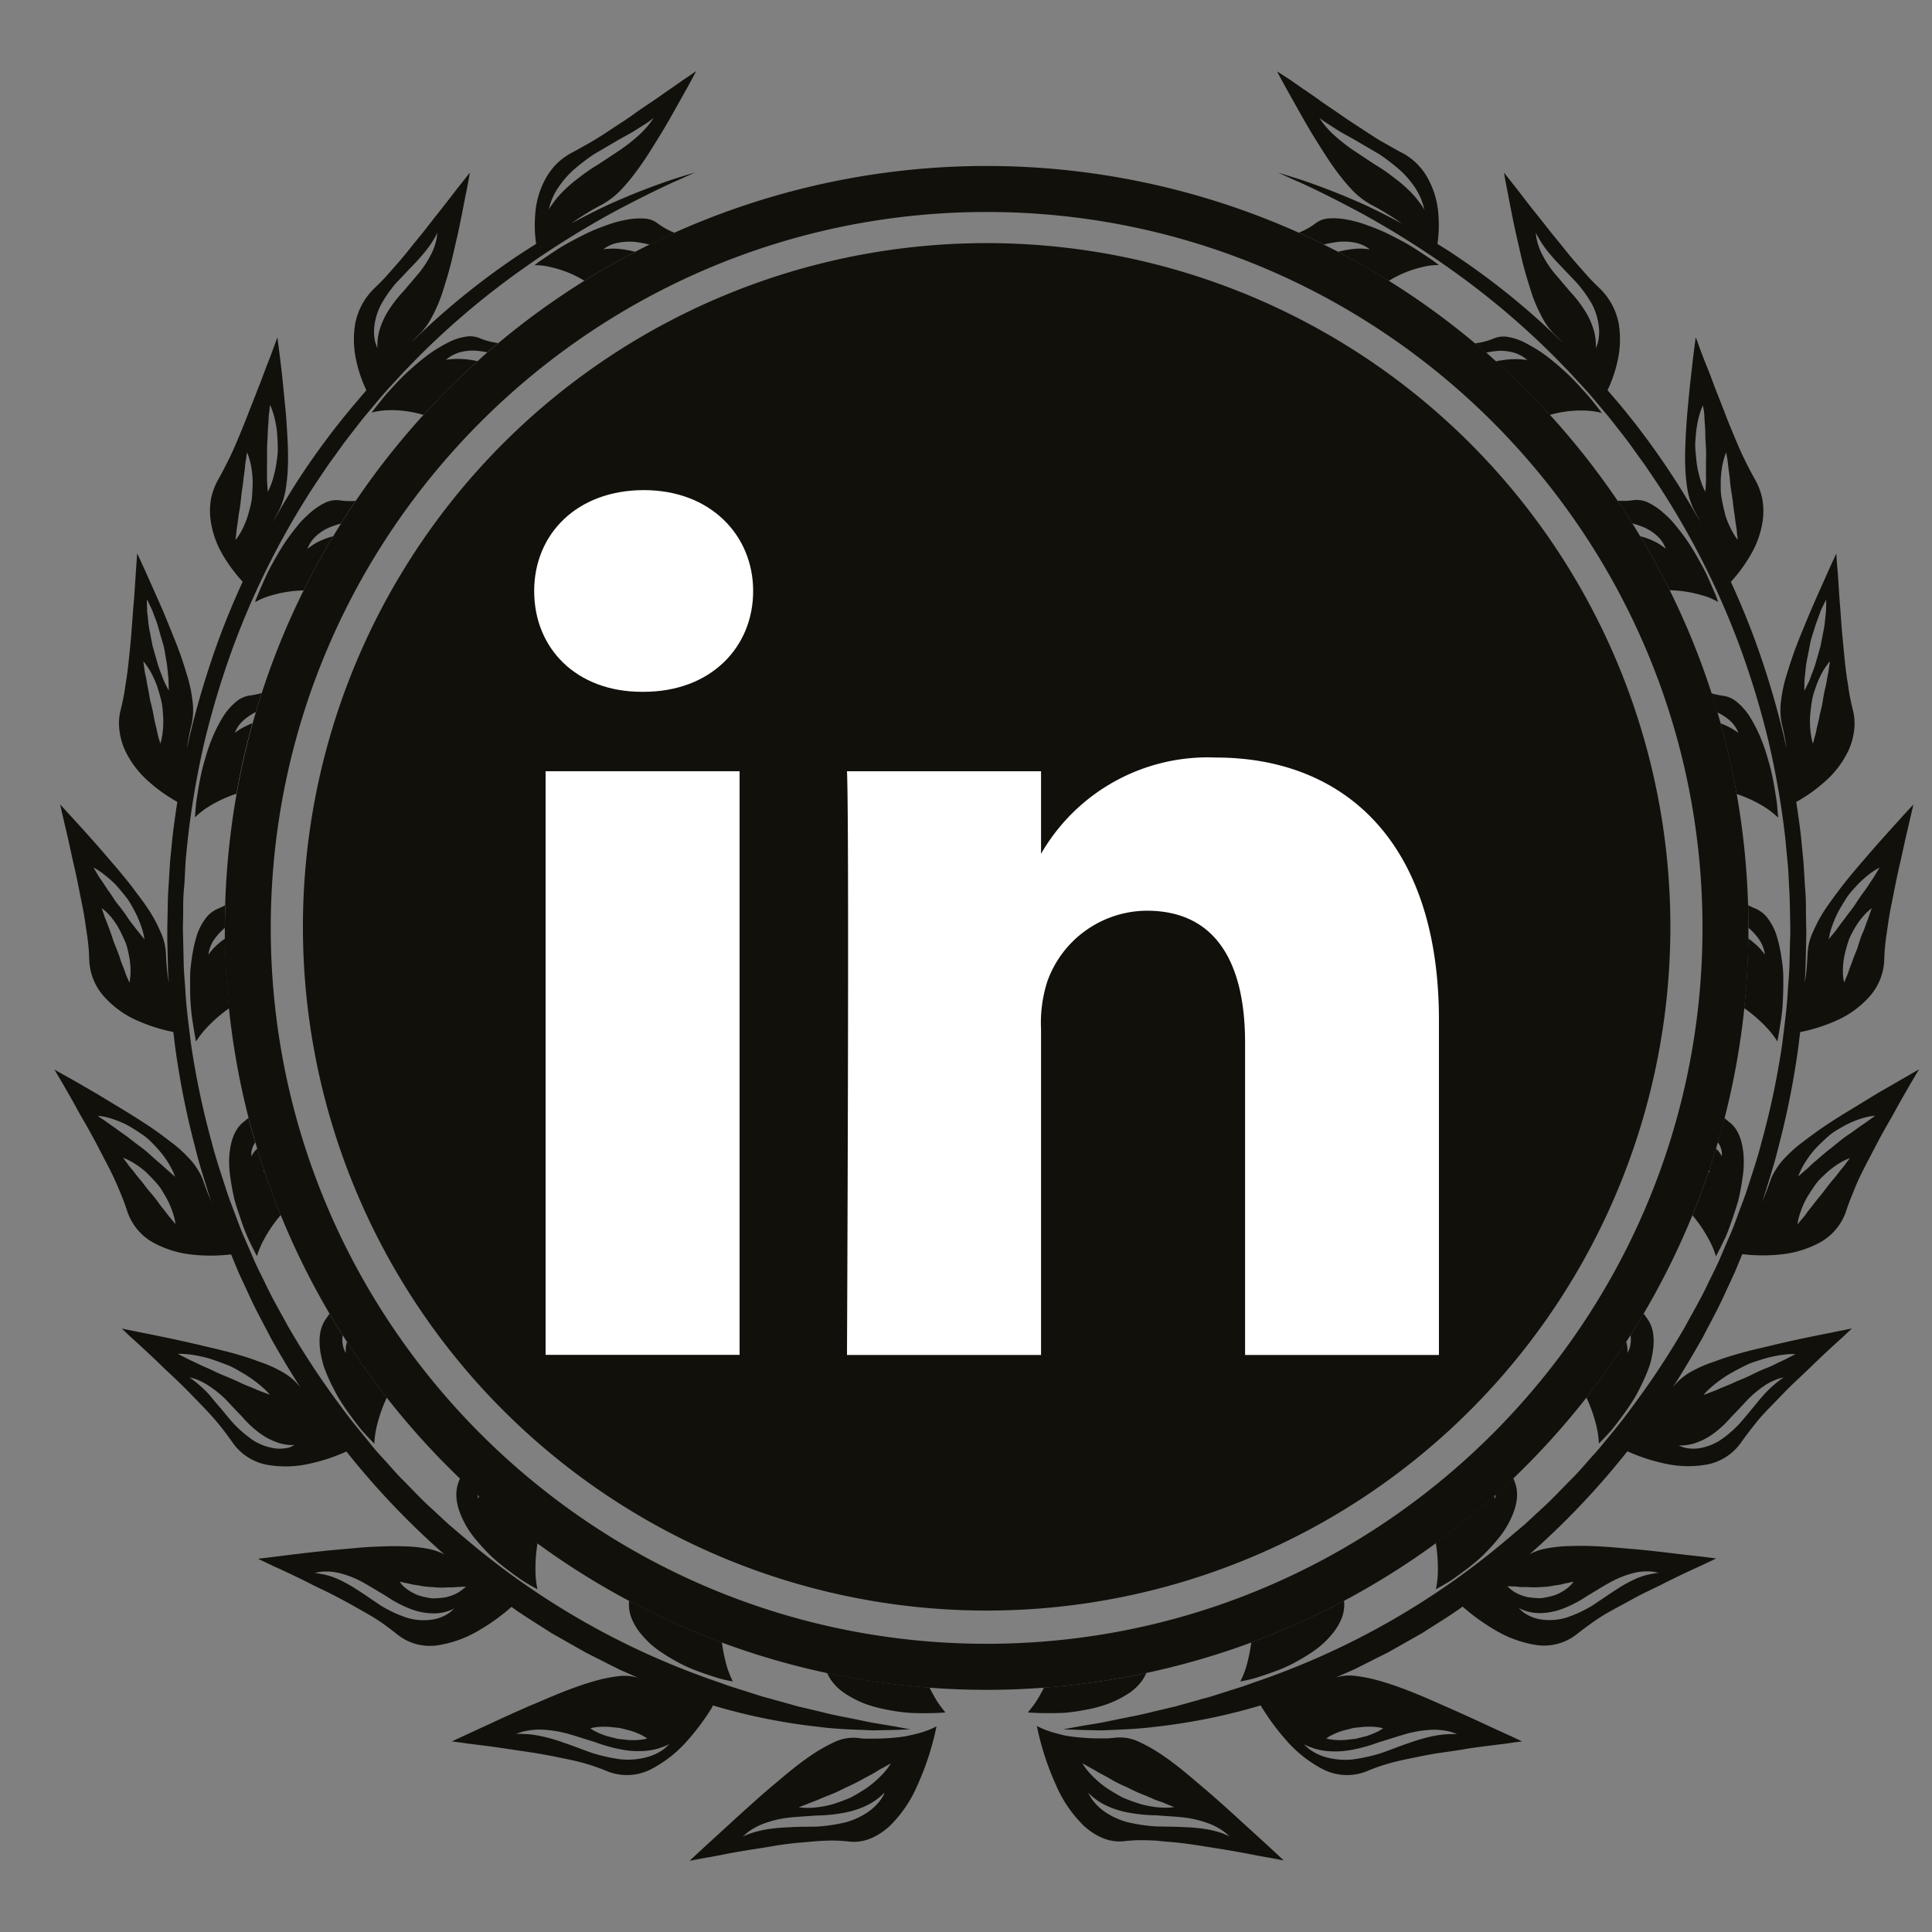 <svg id="Слой_1" data-name="Слой 1" xmlns="http://www.w3.org/2000/svg" viewBox="0 0 406.02 406.02"><rect x="0" y="0" width="406.02" height="406.02" fill="#808080" stroke="none"/><defs><style>.cls-1{fill:#12100b;}.cls-2{fill:#fff;}</style></defs><path class="cls-1" d="M174.66,353.09a10.83,10.83,0,0,0,3.08,2.9,22.23,22.23,0,0,0,4.13,2.1,28.58,28.58,0,0,0,4.64,1.23,38.66,38.66,0,0,0,4.54.64c1.44.07,2.77.09,3.9.07,2.26,0,3.73-.16,3.73-.16a20.62,20.62,0,0,1-2.56-3.75c-.25-.44-.51-.94-.77-1.47a159,159,0,0,1-21.53-3.08A9.78,9.78,0,0,0,174.66,353.09Z"/><path class="cls-1" d="M190.3,364.89c-.87.14-1.85.25-2.91.34s-2.22.14-3.47.16H182c-.67,0-1.36-.11-2.07-.18a9.25,9.25,0,0,0-4.62.92,34.08,34.08,0,0,0-5.19,3c-1.81,1.24-3.68,2.72-5.57,4.31s-3.79,3.17-5.64,4.83-3.64,3.26-5.3,4.79l-4.46,4.08c-2.58,2.35-4.23,3.93-4.23,3.93s1.35-.29,3.54-.67c1.09-.18,2.39-.42,3.86-.72s3.07-.57,4.77-.85,3.47-.52,5.3-.85,3.68-.55,5.52-.73l2.74-.23q1.37-.13,2.7-.18a31.2,31.2,0,0,1,5.07.17c3.21.38,6.1-1.05,8.5-3.21a26.53,26.53,0,0,0,5.79-8.41,58.11,58.11,0,0,0,4.1-12.58,19.21,19.21,0,0,1-4.12,1.54C192,364.52,191.19,364.71,190.3,364.89Zm-4.53,12.2c-.11.22-.29.53-.54.92a10.82,10.82,0,0,1-2.7,2.71,15.36,15.36,0,0,1-4.87,2.26,35.39,35.39,0,0,1-6,.89c-2,.05-4,0-5.83.15a36.28,36.28,0,0,0-5,.48,21.09,21.09,0,0,0-3.43.92,13.62,13.62,0,0,0-1.28.53s.37-.36,1.08-.93a13.71,13.71,0,0,1,3.3-1.78,22.83,22.83,0,0,1,5.13-1.24c1.9-.21,3.91-.3,5.87-.46a32.75,32.75,0,0,0,5.66-.54,18.6,18.6,0,0,0,4.67-1.43,13.67,13.67,0,0,0,3-1.87,10.33,10.33,0,0,0,1-.95Zm.92-5.69a16.67,16.67,0,0,1-1.68,1.93,21.74,21.74,0,0,1-2.75,2.34,39,39,0,0,1-3.54,2.12,38.43,38.43,0,0,1-3.85,1.41,22.79,22.79,0,0,1-3.49.65,16,16,0,0,1-2.51.06l-1-.08.89-.37c.57-.18,1.35-.55,2.29-.89s2-.86,3.17-1.29a36.42,36.42,0,0,0,3.52-1.61c1.21-.53,2.39-1.12,3.48-1.73s2.15-1.11,3-1.66,1.64-.9,2.15-1.23l.84-.46Z"/><path class="cls-1" d="M132.71,340.05a12.46,12.46,0,0,0,2.22,3.59,18.22,18.22,0,0,0,3.43,3.16,38.39,38.39,0,0,0,4.11,2.53,28.63,28.63,0,0,0,4.21,1.89c1.35.51,2.62.93,3.7,1.27a23.58,23.58,0,0,0,2.64.68l1,.2a19.32,19.32,0,0,1-1.52-4.1,37.57,37.57,0,0,1-.79-4.1,160.47,160.47,0,0,1-19.5-8.77A7.87,7.87,0,0,0,132.71,340.05Z"/><path class="cls-1" d="M149.82,358.4l.15.05a125.53,125.53,0,0,0,21.94,4.44c3.06.4,5.84.53,8.24.63,1.2,0,2.31.11,3.32.13l2.75-.06c1.65,0,2.91-.08,3.77-.11l1.29-.05-1.28-.24c-.83-.15-2.08-.4-3.7-.66l-2.72-.45c-1-.18-2.07-.42-3.23-.65-2.32-.5-5-.93-7.94-1.71l-4.67-1.1-5.07-1.41c-.87-.27-1.78-.46-2.69-.75l-2.77-.88c-1.87-.62-3.84-1.16-5.81-1.93a163,163,0,0,1-53.69-30.39l-3.46-2.94-3.37-3.13c-2.31-2.05-4.42-4.38-6.66-6.61-1.12-1.13-2.14-2.36-3.22-3.54s-2.18-2.36-3.18-3.65c-2-2.52-4.16-5-6.09-7.71a169.65,169.65,0,0,1-11.15-16.86c-1.62-3-3.38-6-4.85-9.14-.75-1.56-1.56-3.11-2.27-4.7l-2.08-4.83c-.73-1.6-1.32-3.26-1.94-4.91s-1.28-3.3-1.83-5c-1.07-3.38-2.25-6.74-3.12-10.2a169.93,169.93,0,0,1-4.4-21c-.42-3.57-.93-7.13-1.12-10.72-.11-1.8-.3-3.59-.35-5.38l-.13-5.38c0-.88-.07-1.82-.05-2.65l.05-2.71c0-1.8,0-3.63.17-5.38s.21-3.54.32-5.31.33-3.53.5-5.29a179.6,179.6,0,0,1,3.58-20.7A183.77,183.77,0,0,1,49,135.94a169.47,169.47,0,0,1,17.35-34.35l2.54-3.77,2.62-3.63c.85-1.21,1.75-2.37,2.65-3.52s1.77-2.3,2.68-3.4c1.85-2.18,3.62-4.38,5.51-6.39.93-1,1.83-2,2.77-3L87.93,75a168.07,168.07,0,0,1,22-18.55A190.82,190.82,0,0,1,128.7,44.7c5.41-2.9,9.75-5,12.76-6.39,1.51-.65,2.66-1.18,3.44-1.54l1.18-.54-1.24.38c-.81.25-2,.62-3.59,1.13A142.67,142.67,0,0,0,127.9,43c-2.41,1.12-5,2.43-7.81,3.93l.08-.06a57.18,57.18,0,0,1,6.4-3.91,17.17,17.17,0,0,0,3.64-2.75,40.76,40.76,0,0,0,3.38-4c1.09-1.44,2.15-3,3.16-4.63s2-3.18,2.94-4.77,1.78-3.11,2.59-4.54l2.11-3.77c1.2-2.16,1.92-3.56,1.92-3.56l-2.61,1.78-2.87,2c-1.1.73-2.28,1.61-3.57,2.48s-2.66,1.75-4,2.74S130.4,25.87,129,26.8s-2.87,1.91-4.31,2.76c-.72.43-1.43.83-2.14,1.22s-1.39.79-2.08,1.15a14.32,14.32,0,0,0-3.52,2.52,14.54,14.54,0,0,0-2.37,3.24,18,18,0,0,0-2.08,7.08,27.9,27.9,0,0,0,.17,6.49c-1.4.87-2.81,1.77-4.26,2.74a154.79,154.79,0,0,0-22,18c.56-.61,1.15-1.22,1.8-1.83a14.51,14.51,0,0,0,2.68-3.79,30.08,30.08,0,0,0,2.08-4.89c.58-1.81,1.15-3.64,1.65-5.55s.91-3.87,1.35-5.71c.85-3.69,1.48-7.27,2-9.79s.77-4.18.77-4.18l-2,2.55c-1.26,1.56-2.94,3.85-4.93,6.3l-3.08,3.94-1.64,2-1.65,2.06c-1.1,1.37-2.27,2.67-3.39,3.95a46.42,46.42,0,0,1-3.4,3.55,14,14,0,0,0-4,7.41,20.24,20.24,0,0,0,.21,7.71,28.07,28.07,0,0,0,2,6c0,.1.09.19.13.29l-2.56,3A160,160,0,0,0,63.51,99.57c-2.14,3.25-4.2,6.65-6.17,10.17.36-.72.75-1.45,1.16-2.21A15.66,15.66,0,0,0,60,103.08a37.8,37.8,0,0,0,.51-5.42c.06-1.91,0-3.93-.12-6s-.24-4.06-.43-6-.38-3.87-.56-5.64-.38-3.34-.53-4.7c-.35-2.68-.57-4.43-.57-4.43L58,71.7c-.2.54-.49,1.33-.84,2.3s-.82,2.12-1.31,3.4-1,2.73-1.62,4.25l-1.86,4.74c-.63,1.65-1.3,3.32-2,5S49,94.66,48.24,96.21s-1.53,3.05-2.31,4.44a14.19,14.19,0,0,0-1.59,4.21,14.6,14.6,0,0,0-.11,4.22,19.64,19.64,0,0,0,2.59,7.54A32.63,32.63,0,0,0,51,122.25c-1.84,4-3.57,8.15-5.13,12.42a182.71,182.71,0,0,0-6,20c-.2.88-.38,1.77-.57,2.66a47.24,47.24,0,0,1,1-5.26,14.26,14.26,0,0,0,.16-4.74,29.78,29.78,0,0,0-1.14-5.41c-.58-1.9-1.18-3.82-1.93-5.78s-1.58-3.92-2.33-5.8-1.57-3.7-2.31-5.37l-2-4.48c-1.14-2.56-1.93-4.19-1.93-4.19s-.08,1.29-.23,3.38-.3,5.06-.6,8.33c-.12,1.66-.26,3.41-.39,5.18s-.34,3.61-.52,5.41-.41,3.61-.71,5.34a44.9,44.9,0,0,1-.95,5,11.64,11.64,0,0,0-.32,4.55,14.31,14.31,0,0,0,1.14,4.12,20.07,20.07,0,0,0,4.94,6.57,32.27,32.27,0,0,0,5.49,4l.59.34c-.36,2.41-.71,4.84-1,7.28-.18,1.79-.35,3.6-.53,5.4l-.33,5.46c-.14,1.84-.13,3.63-.18,5.44l-.06,2.71c0,1,0,1.84,0,2.77l.13,5.49c0,1.16.12,2.32.2,3.49-.12-.71-.23-1.44-.34-2.22-.14-1.28-.22-2.66-.29-4.14a12.26,12.26,0,0,0-1.23-4.6,29.48,29.48,0,0,0-2.7-4.87c-.55-.83-1.15-1.66-1.79-2.49s-1.23-1.67-1.89-2.51c-1.31-1.66-2.71-3.32-4.09-4.91-2.7-3.17-5.34-6.11-7.32-8.27s-3.21-3.5-3.21-3.5.29,1.27.77,3.34c.24,1.05.53,2.29.86,3.68l1,4.56c.38,1.63.77,3.35,1.12,5.11s.72,3.59,1.07,5.37.57,3.6.84,5.35a41.84,41.84,0,0,1,.46,5.08,12.18,12.18,0,0,0,3.32,8.11,20.2,20.2,0,0,0,6.85,4.86,35.72,35.72,0,0,0,7.51,2.37c.11.88.21,1.75.31,2.62A173.85,173.85,0,0,0,41,241.07c.85,3.56,2,7,3.06,10.49.12.38.26.74.39,1.12-.6-1.4-1.17-2.94-1.78-4.65a10.82,10.82,0,0,0-1-2.05,14.23,14.23,0,0,0-1.43-2,28.44,28.44,0,0,0-4.12-3.83c-1.63-1.24-3.27-2.49-5.1-3.69s-3.68-2.37-5.54-3.49l-5.24-3.17-4.49-2.6-4.3-2.41s.14.28.46.79l1.3,2.2,1.89,3.3c.72,1.25,1.42,2.65,2.29,4.11s1.71,3,2.57,4.6,1.7,3.26,2.55,4.87,1.64,3.29,2.33,4.92,1.34,3.23,1.84,4.78a11.75,11.75,0,0,0,5.57,6.8,21.68,21.68,0,0,0,8.28,2.52,36.06,36.06,0,0,0,7.46,0l.58-.06,1.29,3.13c.7,1.65,1.49,3.25,2.23,4.87,1.44,3.27,3.18,6.36,4.79,9.5,2,3.6,4.13,7.14,6.33,10.57l0,0a12,12,0,0,0-3.49-3.14,26.65,26.65,0,0,0-5.17-2.36c-1.88-.72-3.94-1.36-6.08-1.94s-4.4-1.07-6.51-1.59c-4.24-1-8.36-1.85-11.42-2.45l-4.95-1,.68.63c.45.41,1,1,1.87,1.74,1.61,1.46,3.83,3.49,6.22,5.84,1.22,1.16,2.55,2.36,3.83,3.63s2.57,2.6,3.85,3.92,2.53,2.64,3.66,4,2.15,2.74,3.09,4.06a11.38,11.38,0,0,0,7.36,4.81,22.53,22.53,0,0,0,9-.26,38.39,38.39,0,0,0,7.44-2.44l.22-.09a167.1,167.1,0,0,0,20.61,21.65,11.49,11.49,0,0,0-2.89-1.09,28.87,28.87,0,0,0-5.71-.64c-2-.09-4.27,0-6.55.1s-4.63.38-6.86.55c-4.5.4-8.83.93-12,1.33s-5.19.63-5.19.63l3.14,1.5c2,.9,4.74,2.17,7.73,3.68,1.48.78,3.14,1.5,4.74,2.33s3.24,1.7,4.82,2.6,3.2,1.78,4.68,2.74,2.81,2,4.09,3a11,11,0,0,0,8.5,2.35,24,24,0,0,0,8.79-3.18,42.78,42.78,0,0,0,6.69-4.82l.1-.08,1.27.9c2.4,1.64,4.84,3.12,7.2,4.65l7.17,4.06,7,3.54,4,1.76a10.05,10.05,0,0,0-4-.37,32.3,32.3,0,0,0-5.73,1.2c-2,.59-4.18,1.36-6.38,2.24-1.1.44-2.21.9-3.32,1.38l-3.27,1.38c-2.15.93-4.26,1.88-6.22,2.78l-5.27,2.44c-3,1.37-5,2.31-5,2.31s1.34.15,3.49.47l3.85.48c1.45.19,3,.41,4.71.67s3.46.5,5.26.79,3.62.63,5.41,1,3.59.73,5.28,1.22a41.2,41.2,0,0,1,4.78,1.69,11.12,11.12,0,0,0,8.92-.39,26.15,26.15,0,0,0,7.72-6,50,50,0,0,0,5.23-7ZM115.4,43.76c.06-.22.12-.55.26-.95a13.36,13.36,0,0,1,1.52-3.18,20.27,20.27,0,0,1,3.2-3.79,43.34,43.34,0,0,1,4.41-3.41l4.7-2.75c1.47-.87,2.91-1.57,4.06-2.32s2.15-1.31,2.79-1.8,1-.74,1-.74-.26.4-.75,1.07a20.42,20.42,0,0,1-2.35,2.54,38,38,0,0,1-3.79,3l-4.52,3a39,39,0,0,0-4.37,3,30,30,0,0,0-3.45,3A21.1,21.1,0,0,0,116,43c-.48.66-.72,1.08-.72,1.08ZM78.66,68.65A13.41,13.41,0,0,1,80.08,64a27.52,27.52,0,0,1,3.07-4.42l3.55-3.74a43.1,43.1,0,0,0,2.9-3.28A21.21,21.21,0,0,0,91.34,50a11.17,11.17,0,0,0,.57-1.09,10.9,10.9,0,0,1-.16,1.25,12.62,12.62,0,0,1-1.08,3.15,22.27,22.27,0,0,1-2.52,3.94l-3.34,3.94a26.41,26.41,0,0,0-3.06,3.9,16.28,16.28,0,0,0-1.86,3.85,11.56,11.56,0,0,0-.56,3,8,8,0,0,0,0,1.24A8.5,8.5,0,0,1,78.89,72,9.43,9.43,0,0,1,78.66,68.65ZM56.13,97.56c0-1.06,0-2.19,0-3.31s.13-2.25.15-3.3.15-2.06.17-2.91.17-1.59.2-2.1.12-.81.12-.81l.32.76a18.22,18.22,0,0,1,.62,2,23,23,0,0,1,.51,2.95c.08,1.09.14,2.26.16,3.44s-.2,2.33-.34,3.41a24.69,24.69,0,0,1-.67,2.93,17.34,17.34,0,0,1-.73,2l-.35.73-.08-.82c0-.5-.11-1.24-.09-2.1S56.07,98.61,56.13,97.56ZM50,112.81l-.49.67s0-.3.08-.83.11-1.27.26-2.12.21-1.88.41-2.93.33-2.18.44-3.32.34-2.25.44-3.31.3-2.07.36-2.94.25-1.6.29-2.12.15-.82.15-.82.1.29.29.79A16.34,16.34,0,0,1,52.78,98a20.57,20.57,0,0,1,.32,3.07c0,1.13-.06,2.34-.16,3.54s-.47,2.36-.76,3.45a19.41,19.41,0,0,1-1.1,2.87A15,15,0,0,1,50,112.81ZM34.23,153.45a14.81,14.81,0,0,1-.32,2.06c-.13.49-.21.77-.21.77s-.08-.28-.23-.76-.34-1.16-.5-2-.45-1.74-.61-2.74-.41-2.06-.68-3.11-.38-2.14-.6-3.13-.33-2-.53-2.76-.22-1.53-.32-2-.09-.79-.09-.79l.49.62a14.38,14.38,0,0,1,1.11,1.73,21.58,21.58,0,0,1,1.2,2.65c.34,1,.66,2.1.94,3.21s.32,2.26.41,3.33A21.14,21.14,0,0,1,34.23,153.45Zm1.23-8.33s-.14-.28-.4-.77-.61-1.19-.92-2.06-.76-1.87-1.06-3l-1-3.47c-.24-1.21-.47-2.42-.69-3.55s-.27-2.23-.4-3.15-.07-1.72-.11-2.26,0-.88,0-.88l.4.77c.22.5.61,1.19.92,2.06s.75,1.87,1.06,3,.64,2.29,1,3.47.47,2.41.69,3.55.27,2.22.39,3.14.08,1.73.11,2.27S35.46,145.12,35.46,145.12Zm-8.14,60.64c-.08.48-.12.75-.12.75s-.12-.25-.31-.69-.46-1.06-.7-1.8-.65-1.58-.93-2.5-.66-1.87-1.05-2.81-.67-1.93-1-2.82-.62-1.77-.94-2.49-.47-1.39-.65-1.82l-.23-.73.58.47a11.51,11.51,0,0,1,1.37,1.4A16.26,16.26,0,0,1,24.91,195c.48.89.95,1.87,1.39,2.88s.62,2.1.84,3.1a16.44,16.44,0,0,1,.29,2.8A12.09,12.09,0,0,1,27.32,205.76Zm2.51-9c-.3-.41-.82-1-1.32-1.66s-1.17-1.47-1.76-2.37-1.27-1.8-2-2.7-1.27-1.89-1.9-2.75-1.14-1.75-1.65-2.44-.85-1.38-1.14-1.81l-.41-.72.71.4A16.17,16.17,0,0,1,22.15,184,22.34,22.34,0,0,1,24.38,186c.73.82,1.49,1.73,2.22,2.67s1.25,2,1.8,3a23.41,23.41,0,0,1,1.21,2.82,15.29,15.29,0,0,1,.61,2.1c.1.52.15.82.15.82Zm-6.57,39.62c-.81-.53-1.46-1.06-2-1.36l-.75-.54.91.12a15.49,15.49,0,0,1,2.33.59A21.12,21.12,0,0,1,27,236.58c1.08.63,2.21,1.36,3.31,2.14s2,1.82,2.88,2.75a21,21,0,0,1,2.09,2.78,17.08,17.08,0,0,1,1.17,2.18l.36.87-.71-.6c-.41-.41-1.07-.92-1.78-1.59s-1.61-1.35-2.47-2.17-1.88-1.61-2.9-2.36-2-1.59-3-2.27S24.08,236.92,23.26,236.42Zm13.13,20.3c-.3-.4-.8-.92-1.29-1.6s-1.15-1.4-1.73-2.24-1.28-1.68-2-2.51-1.31-1.74-2-2.52-1.21-1.59-1.77-2.21-.93-1.25-1.26-1.62l-.46-.66.73.3a13.53,13.53,0,0,1,1.82,1,19.06,19.06,0,0,1,2.33,1.78c.77.75,1.57,1.59,2.33,2.46s1.3,1.92,1.86,2.86a17.85,17.85,0,0,1,1.22,2.72,14.15,14.15,0,0,1,.58,2c.08.51.13.81.13.81Zm1,27.84h.93a20.42,20.42,0,0,1,2.44.26,26.94,26.94,0,0,1,3.36.76c1.2.4,2.47.86,3.73,1.35s2.41,1.24,3.52,1.87a28.15,28.15,0,0,1,2.86,2,21.17,21.17,0,0,1,1.86,1.65l.65.7-.89-.31c-.53-.24-1.35-.48-2.25-.9s-2-.78-3.11-1.32-2.31-1.05-3.52-1.53-2.37-1.12-3.5-1.59-2.16-1-3.07-1.42-1.65-.83-2.19-1.07ZM60.79,304.2a8,8,0,0,1-3.22.15,11.68,11.68,0,0,1-4.32-1.63,24.8,24.8,0,0,1-4-3.39C48,298,47,296.64,45.92,295.43S44,293,43.07,292.18a22.86,22.86,0,0,0-2.28-2,11.33,11.33,0,0,0-1-.7,10.76,10.76,0,0,1,1.16.29,12.41,12.41,0,0,1,2.86,1.42A23.35,23.35,0,0,1,47.34,294c1.14,1.18,2.29,2.47,3.48,3.66a22.65,22.65,0,0,0,3.5,3.33,14.23,14.23,0,0,0,3.56,2,9.86,9.86,0,0,0,2.87.67,6.83,6.83,0,0,0,1.16,0A7.29,7.29,0,0,1,60.79,304.2Zm34.49,34a7.21,7.21,0,0,1-.79.7A8.4,8.4,0,0,1,91,340.34a12.23,12.23,0,0,1-5.37-.33,26.23,26.23,0,0,1-5.55-2.56c-1.71-1.12-3.34-2.3-4.9-3.27a28.58,28.58,0,0,0-4.35-2.41,15.11,15.11,0,0,0-3.36-1,9.63,9.63,0,0,0-1.36-.19,11.17,11.17,0,0,1,1.38-.27,11.49,11.49,0,0,1,3.71.25,20.07,20.07,0,0,1,4.94,1.91c1.69.93,3.39,2,5.09,3a24.83,24.83,0,0,0,5,2.64,13.83,13.83,0,0,0,4.68.95,9.62,9.62,0,0,0,3.41-.53,9.09,9.09,0,0,0,.93-.39l.32-.17Zm2.13-4.33a7.62,7.62,0,0,1-1.47,1,9.37,9.37,0,0,1-2.35.82,17.49,17.49,0,0,1-2.84.21,18.35,18.35,0,0,1-2.79-.62,9.92,9.92,0,0,1-2.21-1.15,7.31,7.31,0,0,1-1.34-1.16L84,332.4l.65.13c.38.13,1,.19,1.61.36s1.42.22,2.19.39a15.31,15.31,0,0,0,2.47.25,14.92,14.92,0,0,0,2.48.1c.79-.06,1.57,0,2.23-.07s1.24-.05,1.64-.11l.66,0Zm27.18,29.22a10,10,0,0,1,1.43-.18,16,16,0,0,1,2,0l2.22.23,2.17.55a14.61,14.61,0,0,1,1.86.69,11.19,11.19,0,0,1,1.28.66l.48.32-.55.13a11.49,11.49,0,0,1-1.42.18,14.4,14.4,0,0,1-2,0l-2.22-.24-2.17-.54a18.23,18.23,0,0,1-1.85-.69,12.34,12.34,0,0,1-1.29-.66l-.48-.32Zm15.79,3.72c-.18.18-.46.43-.83.73a10.42,10.42,0,0,1-3.53,1.72,15.37,15.37,0,0,1-5.55.47,35.54,35.54,0,0,1-6.15-1.37c-2-.71-3.93-1.49-5.75-2.09a36.05,36.05,0,0,0-5-1.44,20.36,20.36,0,0,0-3.67-.43,13.65,13.65,0,0,0-1.43,0,13.45,13.45,0,0,1,1.38-.48,14.23,14.23,0,0,1,3.85-.43,23.91,23.91,0,0,1,5.42.81c1.93.53,3.92,1.21,5.89,1.8a32.57,32.57,0,0,0,5.72,1.59,18.54,18.54,0,0,0,5.06.25,13.26,13.26,0,0,0,3.56-.83,9.32,9.32,0,0,0,1-.43l.34-.17Z"/><path class="cls-1" d="M100.43,315s0-.33,0-.9c-1.27-1.14-2.52-2.29-3.75-3.47-.08.21-.14.43-.23.64-1,2.47-.55,5.13.72,7.86a19,19,0,0,0,2.49,4,45,45,0,0,0,3.28,3.63,38.19,38.19,0,0,0,3.54,3c1.16.89,2.26,1.68,3.2,2.33,1.94,1.22,3.27,1.9,3.27,1.9a19.25,19.25,0,0,1-.42-4.25,32.86,32.86,0,0,1,.44-5.46q-6.36-4.65-12.24-9.9Z"/><path class="cls-1" d="M72.68,283.34a4.47,4.47,0,0,0,0,1,5.28,5.28,0,0,1-.44-.91,6.22,6.22,0,0,1-.23-2.74s0-.05,0-.08q-1.41-2.23-2.76-4.53c-.21.31-.41.63-.63.92-1.53,2-1.73,4.65-1.2,7.61.14.74.32,1.49.54,2.26s.54,1.49.85,2.24A47.74,47.74,0,0,0,71,293.51a43.72,43.72,0,0,0,2.61,3.92c.87,1.2,1.7,2.29,2.44,3.18,1.54,1.73,2.62,2.79,2.62,2.79a18.78,18.78,0,0,1,.62-4.1,30.87,30.87,0,0,1,2-5.59q-4.44-5.65-8.36-11.72A6.11,6.11,0,0,0,72.68,283.34Z"/><path class="cls-1" d="M55.34,246.26l.21-.25c-.52-1.53-1-3.07-1.47-4.61a3.85,3.85,0,0,0-.84.93,2.37,2.37,0,0,0-.36.69,2.83,2.83,0,0,1-.05-.84,4.68,4.68,0,0,1,.8-2.08l0-.07c-.5-1.7-1-3.4-1.42-5.12-.34.3-.67.6-1,.86-1.86,1.42-2.73,3.91-3,6.89a20.82,20.82,0,0,0,.19,4.7,48.84,48.84,0,0,0,.91,4.89c.45,1.58,1,3.11,1.47,4.52s1,2.71,1.49,3.76c1,2.12,1.73,3.45,1.73,3.45a17.94,17.94,0,0,1,1.58-3.69A28.84,28.84,0,0,1,59,255.35q-1.83-4.5-3.4-9.13Z"/><path class="cls-1" d="M46,198.24a10.9,10.9,0,0,0-1.64,1.66,6,6,0,0,0-.56.74,7,7,0,0,1,.18-.95,7.47,7.47,0,0,1,1.09-2.34A13.23,13.23,0,0,1,47.25,195c0-1.59,0-3.18.07-4.76a14.24,14.24,0,0,1-1.54.73,6.32,6.32,0,0,0-2.65,2.15,11.81,11.81,0,0,0-1.81,3.62,30.2,30.2,0,0,0-1,4.58c-.12.81-.22,1.63-.3,2.47s-.06,1.66-.07,2.48c0,1.66,0,3.28.13,4.78a37.19,37.19,0,0,0,.46,4c.35,2.34.66,3.84.66,3.84a17.45,17.45,0,0,1,2.39-3.06,29.25,29.25,0,0,1,4.58-3.94c-.51-4.81-.8-9.7-.86-14.63A9.61,9.61,0,0,0,46,198.24Z"/><path class="cls-1" d="M51.84,152.52a11.8,11.8,0,0,0-1.81,1,8.31,8.31,0,0,0-.68.49,6.57,6.57,0,0,1,.36-.79,6.85,6.85,0,0,1,1.44-1.82,11.63,11.63,0,0,1,2.62-1.76q.58-2,1.23-4a16.4,16.4,0,0,1-2.4.51,5.71,5.71,0,0,0-3,1.34,13.2,13.2,0,0,0-2.64,3,32.23,32.23,0,0,0-2.15,4.11,35.87,35.87,0,0,0-1.64,4.67,42.23,42.23,0,0,0-1.15,4.63c-.28,1.48-.5,2.84-.68,4s-.23,2.15-.29,2.82-.08,1.06-.08,1.06a16.48,16.48,0,0,1,2.91-2.28,27,27,0,0,1,5.8-2.69q1.34-7.54,3.37-14.83A9.58,9.58,0,0,0,51.84,152.52Z"/><path class="cls-1" d="M69.78,112.76a17.35,17.35,0,0,0-2.69,1,11,11,0,0,0-1.8,1.08c-.43.3-.67.51-.67.51a7.33,7.33,0,0,1,.35-.81,6.54,6.54,0,0,1,1.42-1.86,10.17,10.17,0,0,1,2.74-1.8,19.09,19.09,0,0,1,2.52-.84c1-1.61,2-3.21,3.11-4.78a14.53,14.53,0,0,1-3.33-.11,5.49,5.49,0,0,0-3.1.5,14.08,14.08,0,0,0-3.22,2.18c-.54.47-1.08,1-1.62,1.54s-1,1.18-1.52,1.81a42.39,42.39,0,0,0-2.84,4c-.85,1.4-1.64,2.8-2.35,4.12s-1.24,2.59-1.72,3.66-.85,2-1.1,2.6-.35,1-.35,1a13.51,13.51,0,0,1,3.29-1.39,25.85,25.85,0,0,1,6.9-1.09q2.88-5.82,6.2-11.35Z"/><path class="cls-1" d="M100.36,75.91c-.28-.06-.56-.13-.83-.17a18.41,18.41,0,0,0-2.87-.31,16,16,0,0,0-2.11.08,8.1,8.1,0,0,0-.83.1,7.33,7.33,0,0,1,.69-.53,8,8,0,0,1,2.09-1,10.53,10.53,0,0,1,3.21-.4,18.15,18.15,0,0,1,2.68.37l2.3-1.94c-.35-.06-.7-.11-1-.18a14.14,14.14,0,0,1-2.92-.88,5.39,5.39,0,0,0-3-.28,12.09,12.09,0,0,0-3.63,1.23,32.12,32.12,0,0,0-3.88,2.35,45.54,45.54,0,0,0-3.77,3.07,43.76,43.76,0,0,0-3.36,3.28c-1,1.09-1.94,2.09-2.67,3-1.47,1.82-2.36,3-2.36,3a15.62,15.62,0,0,1,3.41-.49A23.55,23.55,0,0,1,89,87.2,159.49,159.49,0,0,1,100.36,75.91Z"/><path class="cls-1" d="M133.19,52.84A22.15,22.15,0,0,0,130,52.3a12.54,12.54,0,0,0-2.31,0c-.58,0-.92.1-.92.1s.27-.21.79-.53A7.37,7.37,0,0,1,130,51a12.33,12.33,0,0,1,3.54-.15,30.11,30.11,0,0,1,3,.56q2.6-1.29,5.24-2.48a15,15,0,0,1-3.58-2,5.06,5.06,0,0,0-2.75-1,14.37,14.37,0,0,0-3.77.25,22.93,22.93,0,0,0-4.33,1.2,39.81,39.81,0,0,0-4.45,1.85c-1.43.72-2.83,1.46-4.11,2.18s-2.39,1.49-3.35,2.13-1.75,1.17-2.29,1.56l-.82.64a12.62,12.62,0,0,1,3.33.38A23.4,23.4,0,0,1,122.82,59q5.22-3.26,10.69-6.1Z"/><path class="cls-1" d="M216,359.87s1.47.14,3.73.16c1.13,0,2.46,0,3.9-.07a38.66,38.66,0,0,0,4.54-.64,28.46,28.46,0,0,0,4.63-1.23A22,22,0,0,0,237,356a10.83,10.83,0,0,0,3.08-2.9,9.78,9.78,0,0,0,.84-1.52,159,159,0,0,1-21.53,3.08c-.26.53-.52,1-.77,1.47A20.62,20.62,0,0,1,216,359.87Z"/><path class="cls-1" d="M261.1,383c-1.66-1.53-3.46-3.16-5.3-4.79s-3.74-3.22-5.64-4.83-3.76-3.07-5.57-4.31a34.08,34.08,0,0,0-5.19-3,9.25,9.25,0,0,0-4.62-.92c-.71.07-1.4.14-2.07.18h-1.94c-1.25,0-2.41-.07-3.47-.16s-2-.2-2.91-.34-1.67-.37-2.37-.56a19.21,19.21,0,0,1-4.12-1.54,58.11,58.11,0,0,0,4.1,12.58,26.53,26.53,0,0,0,5.79,8.41c2.4,2.16,5.29,3.59,8.5,3.21a31.16,31.16,0,0,1,5.07-.17q1.33,0,2.7.18l2.74.23c1.83.18,3.69.43,5.52.73s3.61.56,5.3.85,3.31.57,4.77.85,2.77.54,3.86.72c2.19.38,3.54.67,3.54.67s-1.65-1.58-4.23-3.93Zm-33.66-12.45.84.46c.51.33,1.29.7,2.15,1.23s1.94,1,3,1.66,2.27,1.2,3.48,1.73a36.42,36.42,0,0,0,3.52,1.61c1.16.43,2.21,1,3.17,1.29s1.72.71,2.29.89l.88.37-1,.08a16,16,0,0,1-2.51-.06,22.79,22.79,0,0,1-3.49-.65,38.43,38.43,0,0,1-3.85-1.41,39,39,0,0,1-3.54-2.12,21.74,21.74,0,0,1-2.75-2.34A16.67,16.67,0,0,1,228,371.4Zm29.76,14.83a20.65,20.65,0,0,0-3.42-.92,36.28,36.28,0,0,0-5-.48c-1.82-.11-3.81-.1-5.83-.15a35.39,35.39,0,0,1-6-.89,15.52,15.52,0,0,1-4.88-2.26,10.92,10.92,0,0,1-2.69-2.71c-.25-.39-.43-.7-.54-.92l-.17-.34a10.33,10.33,0,0,0,1,.95,13.67,13.67,0,0,0,3,1.87,18.6,18.6,0,0,0,4.67,1.43,32.75,32.75,0,0,0,5.66.54c2,.16,4,.25,5.87.46a22.83,22.83,0,0,1,5.13,1.24,13.71,13.71,0,0,1,3.3,1.78c.71.57,1.08.93,1.08.93A13.26,13.26,0,0,0,257.2,385.42Z"/><path class="cls-1" d="M262.18,349.27a19.32,19.32,0,0,1-1.52,4.1l1-.2a23.58,23.58,0,0,0,2.64-.68c1.08-.34,2.35-.76,3.7-1.27a28.63,28.63,0,0,0,4.21-1.89,38.39,38.39,0,0,0,4.11-2.53,18.22,18.22,0,0,0,3.43-3.16,12.46,12.46,0,0,0,2.22-3.59,7.87,7.87,0,0,0,.49-3.65,160.47,160.47,0,0,1-19.5,8.77A37.57,37.57,0,0,1,262.18,349.27Z"/><path class="cls-1" d="M314.26,315l-.28-.63q-5.87,5.23-12.24,9.9a32.86,32.86,0,0,1,.44,5.46,19.25,19.25,0,0,1-.42,4.25s1.33-.68,3.27-1.9c.94-.65,2-1.44,3.2-2.33a38.19,38.19,0,0,0,3.54-3,45,45,0,0,0,3.28-3.63,19,19,0,0,0,2.49-4c1.27-2.73,1.76-5.39.72-7.86-.09-.21-.15-.43-.23-.64-1.23,1.18-2.48,2.33-3.75,3.47C314.27,314.71,314.26,315,314.26,315Z"/><path class="cls-1" d="M342.67,280.67a6.22,6.22,0,0,1-.23,2.74,5.28,5.28,0,0,1-.44.91,4.47,4.47,0,0,0,0-1,6.11,6.11,0,0,0-.25-1.35q-3.93,6.06-8.36,11.72a30.87,30.87,0,0,1,2,5.59,18.78,18.78,0,0,1,.62,4.1s1.08-1.06,2.62-2.79c.74-.89,1.57-2,2.44-3.18a43.72,43.72,0,0,0,2.61-3.92,47.74,47.74,0,0,0,2.19-4.42c.31-.75.61-1.5.85-2.24s.4-1.52.54-2.26c.53-3,.33-5.63-1.2-7.61-.22-.29-.42-.61-.63-.92q-1.35,2.29-2.76,4.53S342.67,280.65,342.67,280.67Z"/><path class="cls-1" d="M361.06,240.1a4.68,4.68,0,0,1,.8,2.08,2.83,2.83,0,0,1-.05.84,2.37,2.37,0,0,0-.36-.69,3.85,3.85,0,0,0-.84-.93c-.47,1.54-.95,3.08-1.47,4.61l.21.25-.28,0q-1.56,4.64-3.4,9.13a28.84,28.84,0,0,1,3.37,4.94,17.46,17.46,0,0,1,1.57,3.69s.74-1.33,1.74-3.45c.52-1,1-2.36,1.49-3.76s1-2.94,1.47-4.52a48.84,48.84,0,0,0,.91-4.89,20.82,20.82,0,0,0,.19-4.7c-.24-3-1.11-5.47-3-6.89-.34-.26-.68-.56-1-.86-.44,1.72-.92,3.42-1.42,5.12Z"/><path class="cls-1" d="M394.5,229.8,389.26,233c-1.86,1.12-3.75,2.29-5.54,3.49s-3.47,2.45-5.1,3.69A28.44,28.44,0,0,0,374.5,244a14.23,14.23,0,0,0-1.43,2,10.25,10.25,0,0,0-1,2.05c-.61,1.71-1.18,3.25-1.78,4.65.13-.38.27-.74.39-1.12,1.05-3.47,2.21-6.93,3.06-10.49A173.85,173.85,0,0,0,378,219.52c.1-.87.2-1.74.31-2.62a35.72,35.72,0,0,0,7.51-2.37,20.2,20.2,0,0,0,6.85-4.86,12.23,12.23,0,0,0,3.32-8.11,41.84,41.84,0,0,1,.46-5.08c.27-1.75.48-3.55.84-5.35s.71-3.59,1.07-5.37.74-3.48,1.12-5.11l1-4.56c.33-1.39.62-2.63.86-3.68.48-2.07.77-3.34.77-3.34s-1.26,1.34-3.21,3.5-4.62,5.1-7.32,8.27c-1.38,1.59-2.78,3.25-4.09,4.91-.66.84-1.29,1.67-1.9,2.51s-1.23,1.66-1.78,2.49a29.48,29.48,0,0,0-2.7,4.87,12.26,12.26,0,0,0-1.23,4.6c-.07,1.48-.15,2.86-.29,4.14-.11.78-.22,1.51-.34,2.22.08-1.17.17-2.33.2-3.49l.13-5.49c0-.93.06-1.8,0-2.77l-.05-2.71c0-1.81,0-3.6-.18-5.44l-.33-5.46c-.18-1.8-.36-3.61-.53-5.4-.28-2.44-.63-4.87-1-7.28l.59-.34a32.27,32.27,0,0,0,5.49-4,20.07,20.07,0,0,0,4.94-6.57,14.31,14.31,0,0,0,1.14-4.12,11.64,11.64,0,0,0-.32-4.55,44.9,44.9,0,0,1-.95-5c-.3-1.73-.53-3.52-.71-5.34s-.35-3.62-.52-5.41-.27-3.52-.39-5.18c-.3-3.27-.4-6.25-.6-8.33s-.23-3.38-.23-3.38-.79,1.63-1.93,4.19L382,125c-.74,1.67-1.53,3.49-2.31,5.37s-1.6,3.85-2.33,5.8-1.35,3.88-1.93,5.78a29.78,29.78,0,0,0-1.14,5.41,14.26,14.26,0,0,0,.16,4.74,47.24,47.24,0,0,1,1,5.26c-.19-.89-.37-1.78-.57-2.66a182.71,182.71,0,0,0-6-20c-1.56-4.27-3.29-8.4-5.13-12.42a32.13,32.13,0,0,0,4.13-5.63,19.49,19.49,0,0,0,2.6-7.54,14.26,14.26,0,0,0-.12-4.22,13.89,13.89,0,0,0-1.58-4.21c-.78-1.39-1.56-2.88-2.31-4.44S365,93,364.32,91.35s-1.38-3.31-2-5l-1.86-4.74c-.58-1.52-1.1-3-1.62-4.25S357.9,75,357.52,74s-.64-1.76-.84-2.3l-.32-.82s-.23,1.75-.57,4.43c-.15,1.36-.33,3-.53,4.7s-.37,3.68-.56,5.64-.33,4-.43,6-.18,4.06-.12,6a37.8,37.8,0,0,0,.51,5.42,15.66,15.66,0,0,0,1.53,4.45c.41.76.8,1.49,1.16,2.2-2-3.51-4-6.91-6.17-10.16A160,160,0,0,0,340.4,85c-.86-1-1.71-2-2.57-3,.05-.1.1-.19.14-.29a28.07,28.07,0,0,0,2-6,20.44,20.44,0,0,0,.21-7.71,14,14,0,0,0-4-7.41,46.42,46.42,0,0,1-3.4-3.55c-1.13-1.28-2.29-2.58-3.39-3.95l-1.65-2.06-1.64-2L323,45.11c-2-2.45-3.67-4.74-4.93-6.3l-2-2.55s.27,1.64.77,4.18,1.15,6.1,2,9.79c.44,1.84.85,3.82,1.35,5.71s1.07,3.74,1.65,5.55a30.08,30.08,0,0,0,2.08,4.89,14.51,14.51,0,0,0,2.68,3.79c.65.61,1.24,1.22,1.8,1.83a154.28,154.28,0,0,0-22.06-18c-1.44-1-2.85-1.87-4.25-2.74a27.9,27.9,0,0,0,.17-6.49,18,18,0,0,0-2.08-7.08,13.18,13.18,0,0,0-5.89-5.76c-.69-.36-1.38-.74-2.08-1.15s-1.42-.79-2.14-1.22c-1.44-.85-2.87-1.83-4.31-2.76s-2.89-1.89-4.27-2.86-2.77-1.85-4-2.74-2.47-1.75-3.57-2.48l-2.87-2L268.38,15s.72,1.4,1.92,3.56l2.11,3.77c.81,1.43,1.69,3,2.59,4.54s1.93,3.17,2.94,4.77,2.07,3.19,3.16,4.63a40.76,40.76,0,0,0,3.38,4A17.17,17.17,0,0,0,288.12,43a57.18,57.18,0,0,1,6.4,3.91l.08.06c-2.77-1.5-5.4-2.81-7.81-3.93a142.67,142.67,0,0,0-13.35-5.25c-1.57-.51-2.78-.88-3.59-1.13l-1.24-.38,1.18.54c.78.36,1.93.89,3.44,1.54,3,1.35,7.35,3.49,12.76,6.39a190.82,190.82,0,0,1,18.76,11.75,168.07,168.07,0,0,1,22,18.55l2.8,2.87c.94,1,1.84,2,2.77,3,1.89,2,3.66,4.21,5.51,6.39.91,1.1,1.78,2.26,2.68,3.4s1.8,2.31,2.65,3.52l2.62,3.63,2.54,3.77a169.47,169.47,0,0,1,17.35,34.35,181.46,181.46,0,0,1,5.94,19.57,179.62,179.62,0,0,1,3.59,20.7c.16,1.76.33,3.52.5,5.29s.21,3.54.32,5.31.12,3.58.17,5.38l.05,2.71c0,.83,0,1.77-.05,2.65l-.13,5.38c-.06,1.79-.24,3.58-.35,5.38-.19,3.59-.7,7.15-1.12,10.72a169.93,169.93,0,0,1-4.4,21c-.87,3.46-2.05,6.82-3.12,10.2-.55,1.68-1.23,3.32-1.83,5s-1.21,3.31-1.94,4.91L361.23,265c-.71,1.59-1.52,3.14-2.27,4.7-1.47,3.16-3.23,6.12-4.85,9.14A169.65,169.65,0,0,1,343,295.68c-1.93,2.69-4,5.19-6.09,7.71-1,1.29-2.13,2.43-3.18,3.65s-2.1,2.41-3.22,3.54c-2.24,2.23-4.35,4.56-6.66,6.61l-3.37,3.13L317,323.26a163.3,163.3,0,0,1-53.69,30.39c-2,.77-3.94,1.31-5.81,1.93l-2.77.88c-.91.29-1.82.48-2.69.75L247,358.62l-4.67,1.1c-3,.78-5.62,1.21-7.94,1.71-1.16.23-2.23.47-3.23.65l-2.72.45c-1.62.26-2.87.51-3.7.66l-1.28.24,1.29.05c.86,0,2.12.09,3.76.11l2.76.06c1,0,2.12-.09,3.32-.13,2.4-.1,5.18-.23,8.24-.63a125.53,125.53,0,0,0,21.94-4.44l.15-.05.31.5a50,50,0,0,0,5.23,7,26,26,0,0,0,7.72,6,11.12,11.12,0,0,0,8.92.39,41.2,41.2,0,0,1,4.78-1.69c1.69-.49,3.48-.85,5.28-1.22s3.61-.74,5.41-1,3.6-.5,5.26-.79,3.26-.48,4.71-.67l3.85-.48c2.15-.32,3.49-.47,3.49-.47s-1.95-.94-5-2.31l-5.27-2.44c-2-.9-4.07-1.85-6.23-2.78L300.11,357c-1.11-.48-2.22-.94-3.32-1.38-2.2-.88-4.35-1.65-6.38-2.24a32.3,32.3,0,0,0-5.73-1.2,10.05,10.05,0,0,0-4,.37l4-1.76,7.05-3.54,7.17-4.06c2.36-1.53,4.8-3,7.2-4.65l1.27-.9.1.08a42.78,42.78,0,0,0,6.69,4.82,24,24,0,0,0,8.78,3.18,11.05,11.05,0,0,0,8.51-2.35c1.28-1,2.62-2,4.09-3s3.05-1.88,4.67-2.74,3.21-1.78,4.83-2.6,3.26-1.55,4.74-2.33c3-1.51,5.73-2.78,7.73-3.68l3.14-1.5s-2-.28-5.19-.63-7.54-.93-12-1.33c-2.23-.17-4.59-.42-6.86-.55s-4.5-.19-6.55-.1a28.87,28.87,0,0,0-5.71.64,11.49,11.49,0,0,0-2.89,1.09A167.1,167.1,0,0,0,342,305l.22.09a38.39,38.39,0,0,0,7.44,2.44,22.53,22.53,0,0,0,9,.26A11.38,11.38,0,0,0,366,303c.94-1.32,2-2.7,3.09-4.06s2.37-2.69,3.66-4,2.54-2.66,3.85-3.92,2.61-2.47,3.83-3.63c2.39-2.35,4.61-4.38,6.22-5.84.83-.72,1.42-1.33,1.87-1.74l.68-.63-4.95,1c-3.06.6-7.18,1.44-11.42,2.45-2.11.52-4.38,1-6.51,1.59s-4.2,1.22-6.08,1.94A26.65,26.65,0,0,0,355,288.5a12,12,0,0,0-3.49,3.14l0,0c2.2-3.43,4.29-7,6.33-10.57,1.61-3.14,3.35-6.23,4.79-9.5.74-1.62,1.53-3.22,2.23-4.87l1.29-3.13.58.06a36.06,36.06,0,0,0,7.46,0,21.68,21.68,0,0,0,8.28-2.52,11.79,11.79,0,0,0,5.57-6.8c.5-1.55,1.18-3.14,1.84-4.78s1.48-3.28,2.33-4.92,1.7-3.25,2.55-4.87,1.73-3.14,2.57-4.6,1.57-2.86,2.29-4.11l1.89-3.3,1.3-2.2c.32-.51.46-.79.46-.79L399,227.2Zm-1.39-38.22c-.18.43-.35,1.1-.65,1.82s-.55,1.62-.94,2.49-.72,1.85-1,2.82-.75,1.9-1.06,2.81-.69,1.75-.92,2.5-.55,1.35-.7,1.8l-.31.69s0-.27-.12-.75a12.09,12.09,0,0,1-.11-2,16.44,16.44,0,0,1,.29-2.8c.22-1,.51-2.06.84-3.1s.91-2,1.39-2.88a16.26,16.26,0,0,1,1.61-2.27,11.51,11.51,0,0,1,1.37-1.4l.58-.47S393.26,191.12,393.11,191.58Zm-8.64,5a15.29,15.29,0,0,1,.61-2.1,23.41,23.41,0,0,1,1.21-2.82c.55-1,1.16-2,1.8-3s1.49-1.85,2.22-2.67a22.34,22.34,0,0,1,2.23-2.05,15.24,15.24,0,0,1,1.75-1.22l.71-.4-.41.72c-.29.43-.64,1.1-1.14,1.81s-1,1.59-1.65,2.44-1.28,1.8-1.9,2.75-1.36,1.82-2,2.7-1.27,1.65-1.76,2.37-1,1.25-1.32,1.66l-.54.62S384.37,197.12,384.47,196.6Zm-.41-57,.49-.62s0,.29-.09.79-.15,1.21-.32,2-.28,1.78-.53,2.76-.43,2.06-.6,3.13-.5,2.11-.68,3.11-.47,1.93-.61,2.74-.4,1.5-.5,2-.23.76-.23.76-.08-.28-.21-.77a14.81,14.81,0,0,1-.32-2.06,21.14,21.14,0,0,1-.06-2.92c.09-1.07.23-2.2.41-3.33s.6-2.2.94-3.21a20.18,20.18,0,0,1,1.2-2.65A14.38,14.38,0,0,1,384.06,139.61ZM379.32,142c.12-.92.16-2,.39-3.14s.46-2.34.69-3.55.67-2.37,1-3.47.76-2.11,1.06-3,.7-1.56.92-2.06l.4-.77s0,.32,0,.88,0,1.34-.11,2.26-.17,2-.4,3.15-.45,2.34-.69,3.55l-1,3.47c-.3,1.11-.76,2.11-1.06,3s-.7,1.56-.92,2.06-.4.77-.4.77,0-.32,0-.88S379.2,142.89,379.32,142ZM298.65,43a21.1,21.1,0,0,0-2.12-2.57,30,30,0,0,0-3.45-3,39,39,0,0,0-4.37-3l-4.52-3a38,38,0,0,1-3.79-3,20.42,20.42,0,0,1-2.35-2.54c-.5-.67-.75-1.07-.75-1.07s.37.28,1.05.74,1.65,1.07,2.79,1.8,2.59,1.45,4.06,2.32l4.7,2.75a43.34,43.34,0,0,1,4.41,3.41,20.27,20.27,0,0,1,3.2,3.79A13.36,13.36,0,0,1,299,42.81c.14.4.2.73.26.95l.08.34S299.13,43.68,298.65,43ZM335.8,72a8.5,8.5,0,0,1-.44,1.18,8,8,0,0,0,0-1.24,11.56,11.56,0,0,0-.56-3,16.28,16.28,0,0,0-1.86-3.85,26.41,26.41,0,0,0-3.06-3.9l-3.34-3.94A22.27,22.27,0,0,1,324,53.29a12.62,12.62,0,0,1-1.08-3.15,10.9,10.9,0,0,1-.16-1.25,11.17,11.17,0,0,0,.57,1.09,21.21,21.21,0,0,0,1.74,2.61,43.1,43.1,0,0,0,2.9,3.28l3.55,3.74A27.52,27.52,0,0,1,334.61,64,13.41,13.41,0,0,1,336,68.65,9.43,9.43,0,0,1,335.8,72Zm22.74,28.44c0,.86-.09,1.6-.09,2.1l-.08.82s-.12-.27-.35-.73a17.34,17.34,0,0,1-.73-2,24.69,24.69,0,0,1-.67-2.93c-.14-1.08-.25-2.25-.34-3.41s.08-2.35.16-3.44a23,23,0,0,1,.51-2.95,16.32,16.32,0,0,1,.62-2l.32-.76s0,.3.12.81.17,1.24.2,2.1.17,1.85.17,2.91.07,2.18.14,3.3,0,2.25,0,3.31S358.51,99.62,358.54,100.47Zm4,7.58c-.29-1.09-.55-2.26-.76-3.45s-.16-2.41-.16-3.54a20.57,20.57,0,0,1,.32-3.07,16.34,16.34,0,0,1,.53-2.11c.19-.5.29-.79.29-.79s.06.3.15.82.21,1.26.29,2.12.28,1.87.36,2.94.25,2.19.44,3.31.26,2.27.44,3.32.24,2.07.41,2.93.17,1.61.26,2.12.08.83.08.83l-.49-.67a15,15,0,0,1-1.06-1.89A19.41,19.41,0,0,1,362.51,108.05ZM301,363.52a14.23,14.23,0,0,1,3.85.43,13.45,13.45,0,0,1,1.38.48,13.65,13.65,0,0,0-1.43,0,20.55,20.55,0,0,0-3.68.43,36.35,36.35,0,0,0-5,1.44c-1.82.6-3.75,1.38-5.75,2.09a35.54,35.54,0,0,1-6.15,1.37,15.37,15.37,0,0,1-5.55-.47,10.42,10.42,0,0,1-3.53-1.72c-.37-.3-.65-.55-.83-.73l-.27-.27.34.17a9.32,9.32,0,0,0,1,.43,13.26,13.26,0,0,0,3.56.83,18.54,18.54,0,0,0,5.06-.25,32.57,32.57,0,0,0,5.72-1.59c2-.59,4-1.27,5.89-1.8A23.91,23.91,0,0,1,301,363.52Zm-18.69.16,2.17-.55,2.22-.23a16,16,0,0,1,2,0,10,10,0,0,1,1.43.18l.55.13-.48.32a12.34,12.34,0,0,1-1.29.66,18.23,18.23,0,0,1-1.85.69l-2.17.54-2.22.24a14.4,14.4,0,0,1-2,0,11.49,11.49,0,0,1-1.42-.18l-.55-.13.48-.32a11.19,11.19,0,0,1,1.28-.66A14.61,14.61,0,0,1,282.31,363.68Zm51.17-28.24c1.7-1,3.4-2.09,5.09-3a20.07,20.07,0,0,1,4.94-1.91,11.49,11.49,0,0,1,3.71-.25,11.74,11.74,0,0,1,1.38.27,9.63,9.63,0,0,0-1.36.19,15.11,15.11,0,0,0-3.36,1,28.58,28.58,0,0,0-4.35,2.41c-1.56,1-3.19,2.15-4.9,3.27a26.46,26.46,0,0,1-5.55,2.56,12.27,12.27,0,0,1-5.38.33,8.41,8.41,0,0,1-3.5-1.44,7.21,7.21,0,0,1-.79-.7l-.26-.26.32.17a9.09,9.09,0,0,0,.93.39,9.62,9.62,0,0,0,3.41.53,13.83,13.83,0,0,0,4.68-.95A24.83,24.83,0,0,0,333.48,335.44Zm-9.69-1.91a15.31,15.31,0,0,0,2.47-.25c.77-.17,1.56-.2,2.19-.39s1.23-.23,1.61-.36l.65-.13-.43.53a7.31,7.31,0,0,1-1.34,1.16,9.92,9.92,0,0,1-2.21,1.15,18.35,18.35,0,0,1-2.79.62,17.49,17.49,0,0,1-2.84-.21,9.37,9.37,0,0,1-2.35-.82,7.32,7.32,0,0,1-1.47-1l-.5-.46.66,0c.4.06,1,0,1.64.11s1.44,0,2.22.07A15,15,0,0,0,323.79,333.53Zm34.85-41.08a21.17,21.17,0,0,1,1.86-1.65,28.15,28.15,0,0,1,2.86-2c1.11-.63,2.3-1.27,3.52-1.87s2.53-.95,3.73-1.35a26.94,26.94,0,0,1,3.36-.76,20.42,20.42,0,0,1,2.44-.26h.93l-.83.45c-.53.24-1.27.68-2.18,1.07s-1.93,1-3.07,1.42-2.32,1-3.5,1.59-2.41,1-3.52,1.53-2.21.9-3.11,1.32-1.72.66-2.25.9l-.89.31Zm-4.7,11.29a9.86,9.86,0,0,0,2.87-.67,14.23,14.23,0,0,0,3.56-2,22.65,22.65,0,0,0,3.5-3.33c1.19-1.19,2.34-2.48,3.48-3.66a22.86,22.86,0,0,1,3.49-2.89,12.41,12.41,0,0,1,2.86-1.42,10.76,10.76,0,0,1,1.16-.29,11.33,11.33,0,0,0-1,.7,22.86,22.86,0,0,0-2.28,2c-.91.86-1.81,2-2.85,3.25s-2.12,2.57-3.29,3.9a24.8,24.8,0,0,1-4,3.39,11.68,11.68,0,0,1-4.32,1.63,8,8,0,0,1-3.22-.15,7.29,7.29,0,0,1-1.12-.43A6.83,6.83,0,0,0,353.94,303.74ZM388.32,244c-.33.37-.72,1-1.26,1.62s-1.1,1.45-1.77,2.21-1.34,1.64-2,2.52-1.38,1.68-2,2.51-1.26,1.55-1.73,2.24-1,1.2-1.29,1.6l-.52.61s.05-.3.13-.81a14.15,14.15,0,0,1,.58-2,17.85,17.85,0,0,1,1.22-2.72c.56-.94,1.19-1.91,1.86-2.86s1.56-1.71,2.33-2.46a19.06,19.06,0,0,1,2.33-1.78,13.53,13.53,0,0,1,1.82-1l.73-.3Zm5.06-9c-.49.3-1.14.83-1.95,1.36s-1.69,1.24-2.68,1.89-2,1.45-3,2.27-2,1.56-2.9,2.36-1.79,1.48-2.47,2.17-1.37,1.18-1.78,1.59l-.71.6.36-.87a15.89,15.89,0,0,1,1.17-2.18,21,21,0,0,1,2.09-2.78c.88-.93,1.86-1.86,2.88-2.75s2.23-1.51,3.31-2.14a21.49,21.49,0,0,1,3.14-1.35,15.87,15.87,0,0,1,2.34-.59l.9-.12Z"/><path class="cls-1" d="M369.63,197.35a7.47,7.47,0,0,1,1.09,2.34,7,7,0,0,1,.18.95,6,6,0,0,0-.56-.74,10.9,10.9,0,0,0-1.64-1.66,9.61,9.61,0,0,0-1.29-1c-.06,4.93-.35,9.82-.86,14.63a29.25,29.25,0,0,1,4.58,3.94,17.45,17.45,0,0,1,2.39,3.06s.31-1.5.66-3.84a37.19,37.19,0,0,0,.46-4c.08-1.5.14-3.12.13-4.78,0-.82,0-1.66-.07-2.48s-.18-1.66-.31-2.47a29.06,29.06,0,0,0-1-4.58,11.81,11.81,0,0,0-1.81-3.62,6.32,6.32,0,0,0-2.65-2.15,14.24,14.24,0,0,1-1.54-.73c0,1.58.07,3.17.07,4.76A13.23,13.23,0,0,1,369.63,197.35Z"/><path class="cls-1" d="M363.54,151.43a6.85,6.85,0,0,1,1.44,1.82,6.57,6.57,0,0,1,.36.79,8.31,8.31,0,0,0-.68-.49,11.8,11.8,0,0,0-1.81-1,9.58,9.58,0,0,0-1.25-.51q2,7.28,3.37,14.83a27,27,0,0,1,5.8,2.69,16.48,16.48,0,0,1,2.91,2.28s0-.38-.08-1.06-.1-1.65-.29-2.82-.4-2.53-.68-4a42.23,42.23,0,0,0-1.15-4.63,35.87,35.87,0,0,0-1.64-4.67,32.23,32.23,0,0,0-2.15-4.11,13.2,13.2,0,0,0-2.64-3,5.75,5.75,0,0,0-3-1.34,16.4,16.4,0,0,1-2.4-.51q.65,2,1.23,4A11.63,11.63,0,0,1,363.54,151.43Z"/><path class="cls-1" d="M345.56,110.86a10.17,10.17,0,0,1,2.74,1.8,6.54,6.54,0,0,1,1.42,1.86,7.33,7.33,0,0,1,.35.81s-.24-.21-.67-.51a11,11,0,0,0-1.8-1.08,17.12,17.12,0,0,0-2.7-1l-.21-.05q3.33,5.54,6.2,11.35a25.85,25.85,0,0,1,6.9,1.09,13.51,13.51,0,0,1,3.29,1.39s-.12-.36-.35-1-.63-1.52-1.1-2.6-1-2.34-1.72-3.66-1.5-2.72-2.35-4.12a42.39,42.39,0,0,0-2.84-4c-.5-.63-1-1.24-1.52-1.81s-1.08-1.07-1.62-1.54a14.08,14.08,0,0,0-3.22-2.18,5.49,5.49,0,0,0-3.1-.5,14.53,14.53,0,0,1-3.33.11c1.07,1.57,2.1,3.17,3.11,4.78A19.09,19.09,0,0,1,345.56,110.86Z"/><path class="cls-1" d="M315,73.73a10.53,10.53,0,0,1,3.21.4,8,8,0,0,1,2.09,1,7.33,7.33,0,0,1,.69.53,8.1,8.1,0,0,0-.84-.1,15.72,15.72,0,0,0-2.1-.08,18.41,18.41,0,0,0-2.87.31c-.28,0-.55.11-.83.17A159.49,159.49,0,0,1,325.71,87.2a23.55,23.55,0,0,1,7.51-.91,15.62,15.62,0,0,1,3.41.49s-.89-1.22-2.36-3c-.74-.9-1.67-1.9-2.68-3a41.83,41.83,0,0,0-3.35-3.28,45.54,45.54,0,0,0-3.77-3.07,32.12,32.12,0,0,0-3.88-2.35A12.18,12.18,0,0,0,317,70.82a5.39,5.39,0,0,0-3,.28A14.14,14.14,0,0,1,311,72c-.34.07-.69.12-1,.18l2.3,1.94A18.15,18.15,0,0,1,315,73.73Z"/><path class="cls-1" d="M281.2,50.84a12.33,12.33,0,0,1,3.54.15,7.37,7.37,0,0,1,2.35.88c.52.32.79.53.79.53s-.34-.06-.92-.1a12.54,12.54,0,0,0-2.31,0,22.15,22.15,0,0,0-3.15.54l-.32.08q5.47,2.85,10.68,6.1a23.54,23.54,0,0,1,7.2-2.93,12.62,12.62,0,0,1,3.33-.38l-.82-.64c-.54-.39-1.33-.92-2.29-1.56s-2.09-1.39-3.35-2.13-2.68-1.46-4.11-2.18a39.81,39.81,0,0,0-4.45-1.85,22.93,22.93,0,0,0-4.33-1.2,14.37,14.37,0,0,0-3.77-.25,5.06,5.06,0,0,0-2.75,1,15,15,0,0,1-3.58,2q2.64,1.19,5.24,2.48A30.11,30.11,0,0,1,281.2,50.84Z"/><path class="cls-1" d="M263,345.17a160.39,160.39,0,0,0,38.77-20.86q6.36-4.65,12.24-9.9l.3-.27c1.27-1.14,2.52-2.29,3.75-3.47a161.55,161.55,0,0,0,15.37-17q4.43-5.65,8.36-11.72l.9-1.4q1.41-2.23,2.76-4.53a160.09,160.09,0,0,0,10.25-20.71q1.83-4.5,3.4-9.13a1.72,1.72,0,0,0,.07-.21c.52-1.53,1-3.07,1.47-4.61.13-.46.27-.91.4-1.37.5-1.7,1-3.4,1.42-5.12a159.86,159.86,0,0,0,4.12-23c.51-4.81.8-9.7.86-14.63,0-.76,0-1.52,0-2.28v0c0-1.59,0-3.18-.07-4.76a162,162,0,0,0-2.4-23.38q-1.34-7.54-3.37-14.83c-.22-.79-.45-1.57-.68-2.34q-.59-2-1.23-4a158.38,158.38,0,0,0-8.8-21.62q-2.88-5.82-6.2-11.35c-.54-.91-1.09-1.8-1.65-2.69-1-1.61-2-3.21-3.11-4.78a160.17,160.17,0,0,0-25.6-29.33c-.67-.61-1.35-1.21-2-1.81L310,72.16A159.83,159.83,0,0,0,291.86,59q-5.21-3.26-10.68-6.1c-1-.52-2-1-3-1.52q-2.6-1.29-5.24-2.48a160.46,160.46,0,0,0-131.19,0q-2.64,1.19-5.24,2.48c-1,.5-2,1-3,1.52Q128,55.77,122.82,59a160.61,160.61,0,0,0-18.13,13.14l-2.3,1.94c-.68.6-1.36,1.2-2,1.81a160.17,160.17,0,0,0-25.6,29.33c-1.07,1.57-2.1,3.17-3.11,4.78-.56.89-1.11,1.78-1.65,2.69q-3.33,5.54-6.2,11.35A158.38,158.38,0,0,0,55,145.68q-.64,2-1.23,4c-.23.77-.46,1.55-.68,2.34q-2,7.28-3.37,14.83a162,162,0,0,0-2.4,23.38c0,1.58-.07,3.17-.07,4.76v0q0,1.14,0,2.28c.06,4.93.35,9.82.86,14.63a159.86,159.86,0,0,0,4.12,23c.44,1.72.92,3.42,1.42,5.12.13.46.27.91.4,1.37.47,1.54,1,3.08,1.47,4.61a1.72,1.72,0,0,0,.07.21q1.56,4.64,3.4,9.13a160.09,160.09,0,0,0,10.25,20.71q1.35,2.29,2.76,4.53l.9,1.4q3.93,6.06,8.36,11.72a161.55,161.55,0,0,0,15.37,17c1.23,1.18,2.48,2.33,3.75,3.47l.3.27q5.87,5.23,12.24,9.9a159.44,159.44,0,0,0,82.4,30.34q5.94.45,12,.45t12-.45A160.22,160.22,0,0,0,263,345.17ZM56.9,195c0-82.95,67.49-150.45,150.44-150.45S357.79,112.05,357.79,195,290.3,345.45,207.34,345.45,56.9,278,56.9,195Z"/><path class="cls-1" d="M207.34,338.47A143.69,143.69,0,1,0,63.66,194.79,143.69,143.69,0,0,0,207.34,338.47Z"/><path class="cls-2" d="M135.32,103c-14,0-23.06,9.16-23.06,21.21s8.84,21.18,22.67,21.18h.29c14.22,0,23.06-9.42,23.06-21.18S149.28,103,135.32,103Z"/><rect class="cls-2" x="114.66" y="162.08" width="40.77" height="122.65"/><path class="cls-2" d="M255.5,159.2a40.41,40.41,0,0,0-36.72,20.24V162.08H178c.52,11.53,0,122.68,0,122.68h40.78v-68.5a28.33,28.33,0,0,1,1.32-10A22.34,22.34,0,0,1,241,191.39c14.73,0,20.66,11.24,20.66,27.72v65.65h40.74V214.42C302.43,176.75,282.32,159.2,255.5,159.2Z"/></svg>